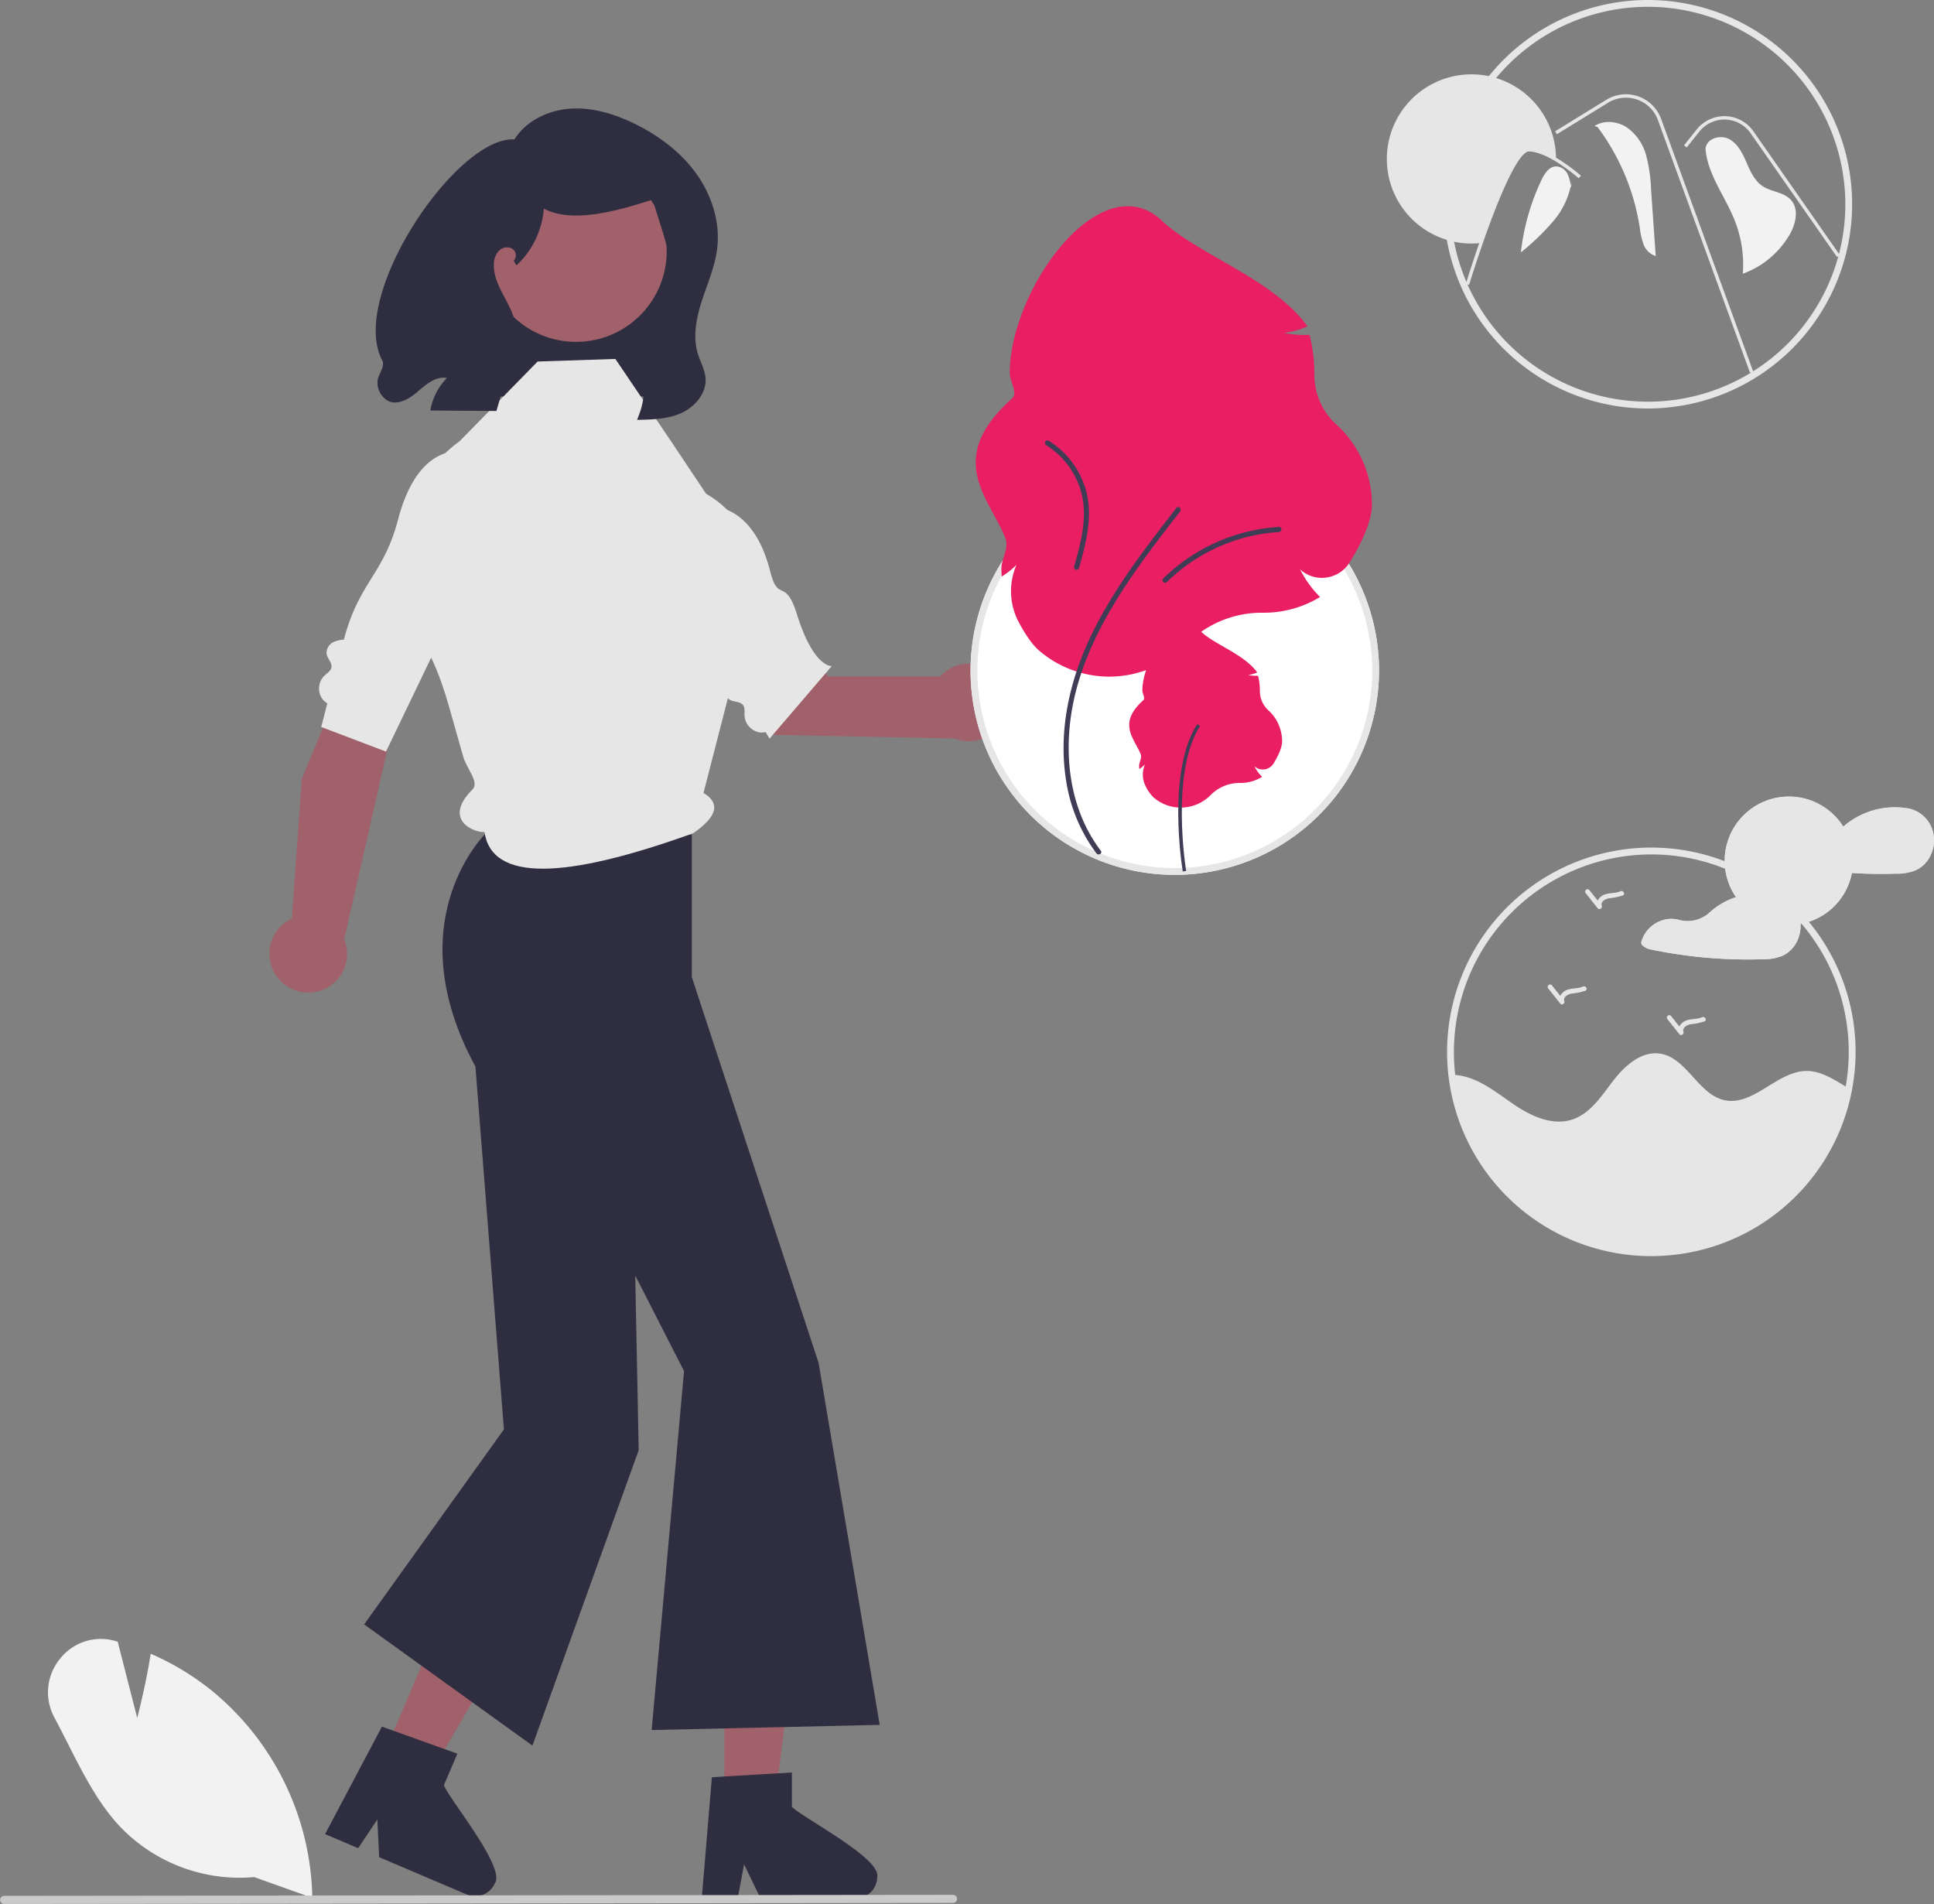 <svg xmlns="http://www.w3.org/2000/svg" data-name="Layer 1" width="568.189" height="559.319" viewBox="0 0 568.189 559.319" xmlns:xlink="http://www.w3.org/1999/xlink"><rect x="0" y="0" width="568.189" height="559.319" fill="#808080" stroke="none"/><polygon points="212.827 529.429 227.7 529.428 234.775 472.058 212.824 472.059 212.827 529.429" fill="#a0616a"/><path d="M548.555,701.108v-10.083l-3.91.239-15.917.943-3.684.226L522.228,726.203l-.151,1.81h10.561l.34-1.798,1.534-8.172,3.96,8.172.868,1.798h27.999a6.326,6.326,0,0,0,6.286-6.299C574.807,716.195,551.522,704.264,548.555,701.108Z" transform="translate(-315.906 -170.341)" fill="#2f2e41"/><polygon points="112.711 515.423 126.392 521.256 155.407 471.262 135.215 462.651 112.711 515.423" fill="#a0616a"/><path d="M446.325,694.771l3.956-9.275-3.69-1.314-15.011-5.377-3.477-1.237-15.839,29.958-.849,1.606,9.714,4.143,1.018-1.521,4.617-6.915.437,9.071.093,1.994,25.755,10.984a6.326,6.326,0,0,0,8.254-3.328C464.553,718.948,447.816,698.838,446.325,694.771Z" transform="translate(-315.906 -170.341)" fill="#2f2e41"/><rect x="142.337" y="49.479" width="56.344" height="67.004" fill="#2f2e41"/><path d="M519.155,415.501l-60.151-.761s-27.03,25.507-3.426,68.907l8.375,106.597-41.065,57.287,49.44,35.605,31.218-86.8-1.016-51.275,14.341,28.052L507.353,678.565l67.004-1.523L556.403,570.72,519.155,457.378Z" transform="translate(-315.906 -170.341)" fill="#2f2e41"/><polygon points="232.416 184.248 243.223 198.714 277.486 198.714 282.816 216.988 225.75 215.846 216.574 185.77 232.416 184.248" fill="#a0616a"/><polygon points="101.602 197.572 88.658 228.79 85.612 271.428 100.84 277.181 117.642 203.229 101.602 197.572" fill="#a0616a"/><path d="M496.693,275.783l-22.842.761L450.958,299.936S425.502,317.279,433.878,344.69c3.996,13.078,8.549,14.333,13.811,32.772,1.534,5.376,2.999,10.53,4.323,15.2.994,3.505,4.806,7.493,2.712,9.584-9.075,9.063.791,12.844,3.519,12.494,2.125,14.646,23.528,14.002,61.293.381,7.024-4.833,8.157-8.794,3.046-11.831l2.115-8.213,12.798-49.706s3.447-19.825-14.152-29.994L513.029,299.936Z" transform="translate(-315.906 -170.341)" fill="#e6e6e6"/><path d="M432.844,322.99c-4.282,16.264-11.515,18.376-15.908,35.263a7.682,7.682,0,0,0-2.898.641,3.54,3.54,0,0,0-2.167,3.599c.272,1.396,1.677,2.559,1.392,3.953-.214,1.049-1.281,1.646-2.057,2.383a5.344,5.344,0,0,0-.914,6.357,5.05,5.05,0,0,0,1.781,1.778c-1.129,4.348-1.8,6.937-1.8,6.937l19.035,7.233,30.075-62.519,1.523-23.139S440.862,292.534,432.844,322.99Z" transform="translate(-315.906 -170.341)" fill="#e6e6e6"/><path d="M560.271,366.009s-5.322.553-10.243-15.234c-3.415-10.955-5.481-3.2-7.84-12.557-5.758-22.842-20.939-19.035-20.939-19.035l-7.804,20.558L530.869,368.782a8.685,8.685,0,0,0-1.847,3.13,3.54,3.54,0,0,0,1.285,4c1.23.714,3.03.421,3.893,1.552.649.851.397,2.048.441,3.117a5.344,5.344,0,0,0,4.186,4.871,4.945,4.945,0,0,0,2.013-.05l1.156,1.926Z" transform="translate(-315.906 -170.341)" fill="#e6e6e6"/><circle cx="284.719" cy="206.328" r="11.421" fill="#a0616a"/><circle cx="90.562" cy="280.184" r="11.421" fill="#a0616a"/><circle cx="169.238" cy="73.79" r="26.637" fill="#a0616a"/><path d="M466.832,246.929a2.341,2.341,0,0,0-.58-3.627,3.347,3.347,0,0,0-3.91.874,6.042,6.042,0,0,0-1.35,4.003c-.094,6.217,5.26,11.247,6.335,17.372.688,3.919-.438,7.904-1.553,11.723l-4.028,13.795-19.41-.136a17.738,17.738,0,0,1,4.882-9.545c-3.173-.62-6.041,1.795-8.49,3.905s-5.749,4.193-8.702,2.877a6.163,6.163,0,0,1-3.225-5.483c-.085-2.233,2.436-4.545,1.386-6.518-9.999-18.781,21.85-65.907,38.865-64.877,3.456-5.522,10.004-8.625,16.505-9.036s12.954,1.58,18.805,4.445c7.028,3.441,13.502,8.257,18.074,14.608s7.12,14.323,6.164,22.09c-.651,5.28-2.842,10.224-4.484,15.285s-2.737,10.58-1.159,15.66c.729,2.348,2.018,4.559,2.221,7.009.368,4.421-3.016,8.464-7.054,10.3s-8.618,1.946-13.054,2.025c1.678-4.078,3.183-9.263.157-12.471-2.157-2.287,1.653-7.957-.137-10.542-1.286-1.857,2.261-5.356,3.122-7.444a36.658,36.658,0,0,1,3.807-6.091c5.81-8.486.178-18.186-2.284-28.172-9.338,2.957-23.439,7.316-32.058,2.662a25.553,25.553,0,0,1-8.039,16.692" transform="translate(-315.906 -170.341)" fill="#2f2e41"/><path d="M661.046,427.341a60,60,0,1,1,60-60A60.068,60.068,0,0,1,661.046,427.341Z" transform="translate(-315.906 -170.341)" fill="#fff"/><path d="M661.046,427.341a60,60,0,1,1,60-60A60.068,60.068,0,0,1,661.046,427.341Zm0-118a58,58,0,1,0,58,58A58.066,58.066,0,0,0,661.046,309.341Z" transform="translate(-315.906 -170.341)" fill="#e6e6e6"/><path d="M641.858,369.113a31.743,31.743,0,0,1-20.631-7.618c-1.918-1.642-3.962-4.496-6.074-8.483a19.399,19.399,0,0,1-.615-16.748,22.261,22.261,0,0,1-3.676,3.015l-.672.447-.039-.806c-.025-.524-.038-1.047-.038-1.553,0-2.982,2.256-6.009,1.215-8.766-4.385-11.619-18.292-23.166,1.864-41.148,1.865-1.663-.626-4.989-.626-7.506,0-24.665,26.799-61.664,44.74-44.731,10.472,9.884,32.29,16.905,42.476,30.654l.135.407-.398.161a23.976,23.976,0,0,1-6.37,1.694,30.377,30.377,0,0,0,7.103.595l.37-.013.09.359a44.935,44.935,0,0,1,1.334,10.874l-.002.396a19.813,19.813,0,0,0,6.545,14.773,31.817,31.817,0,0,1,10.38,23.478c0,5.229-3.554,12.093-6.535,16.93a9.573,9.573,0,0,1-7.028,4.501,9.349,9.349,0,0,1-7.545-2.437,30.918,30.918,0,0,0,5.452,7.719l.407.419-.505.294a31.72,31.72,0,0,1-15.991,4.318l-.329-.001a30.965,30.965,0,0,0-22.214,9.067A31.985,31.985,0,0,1,641.858,369.113Z" transform="translate(-315.906 -170.341)" fill="#e91e63"/><path d="M662.825,407.583a12.247,12.247,0,0,1-7.96-2.939,11.442,11.442,0,0,1-2.343-3.273,7.485,7.485,0,0,1-.237-6.461,8.588,8.588,0,0,1-1.418,1.163l-.259.173-.015-.311c-.01-.202-.015-.404-.015-.599,0-1.151.87-2.318.469-3.382-1.692-4.483-7.057-8.938.719-15.875.719-.642-.242-1.925-.242-2.896,0-9.516,10.34-23.791,17.261-17.258,4.04,3.813,12.458,6.522,16.388,11.827l.052.157-.153.062a9.25,9.25,0,0,1-2.458.654,11.72,11.72,0,0,0,2.741.23l.143-.005.035.139a17.337,17.337,0,0,1,.515,4.195l-.001.153a7.644,7.644,0,0,0,2.525,5.7,12.275,12.275,0,0,1,4.005,9.058c0,2.017-1.371,4.665-2.521,6.532a3.693,3.693,0,0,1-2.711,1.737,3.607,3.607,0,0,1-2.911-.94,11.928,11.928,0,0,0,2.104,2.978l.157.162-.195.114a12.238,12.238,0,0,1-6.169,1.666l-.127-0a11.947,11.947,0,0,0-8.57,3.498A12.34,12.34,0,0,1,662.825,407.583Z" transform="translate(-315.906 -170.341)" fill="#e91e63"/><path d="M663.399,426.355c-.199-1.189-4.774-29.284,4.227-43.285l.841.541c-8.791,13.675-4.13,42.291-4.082,42.578Z" transform="translate(-315.906 -170.341)" fill="#3f3d56"/><path d="M639.318,420.262c-8.325-10.941-10.624-25.103-8.92-38.512,1.861-14.635,8.645-28.04,16.735-40.183,4.813-7.225,10.129-14.097,15.45-20.951.585-.753-.469-1.823-1.061-1.061-9.538,12.285-19.207,24.733-25.742,38.942-5.934,12.902-8.954,27.265-6.619,41.418a47.53,47.53,0,0,0,8.862,21.104c.577.758,1.88.012,1.295-.757Z" transform="translate(-315.906 -170.341)" fill="#3f3d56"/><path d="M623.258,301.114a23.658,23.658,0,0,1,10.407,14.265c1.789,7.166-.273,14.54-2.206,21.447a.751.751,0,0,0,1.446.399c2.042-7.297,4.127-15.069,2.111-22.614a25.217,25.217,0,0,0-11.001-14.792c-.822-.511-1.576.786-.757,1.295Z" transform="translate(-315.906 -170.341)" fill="#3f3d56"/><path d="M691.642,325.13a53.234,53.234,0,0,0-33.979,15.135c-.689.679.372,1.739,1.061,1.061a51.634,51.634,0,0,1,32.918-14.695c.959-.058.966-1.559,0-1.5Z" transform="translate(-315.906 -170.341)" fill="#3f3d56"/><path d="M859.076,490.051a59.011,59.011,0,0,1-116.65-3.95,15.165,15.165,0,0,1,3.4.39c5.74,1.33,10.41,5.34,15.31,8.61,4.91,3.27,10.95,5.94,16.57,4.15,5.36-1.7,8.67-6.89,12.08-11.35,3.42-4.47,8.34-8.91,13.89-8.03,7.85,1.24,11.17,12.06,18.94,13.67,8.61,1.79,15.54-8.78,24.33-8.59,3.58.08,6.84,1.96,9.92,3.79C857.606,489.181,858.336,489.621,859.076,490.051Z" transform="translate(-315.906 -170.341)" fill="#e6e6e6"/><path d="M801.046,539.341a59.946,59.946,0,0,1-59.614-53.126,61.667,61.667,0,0,1-.386-6.874,60.006,60.006,0,1,1,60,60Zm0-118a58.066,58.066,0,0,0-58,58,59.6,59.6,0,0,0,.374,6.648A58.004,58.004,0,1,0,801.046,421.341Z" transform="translate(-315.906 -170.341)" fill="#e6e6e6"/><circle cx="525.555" cy="252.861" r="18.861" fill="#e6e6e6"/><path d="M883.673,414.271a9.349,9.349,0,0,0-7.89-6.562.763.763,0,0,0-.127,0,1.002,1.002,0,0,0-.155-.035,23.041,23.041,0,0,0-18.062,5.51l-.052.048a9.566,9.566,0,0,1-9.06,2.194,8.4,8.4,0,0,0-2.657-.292,9.313,9.313,0,0,0-8.335,6.718,1.078,1.078,0,0,0,.487,1.194,4.714,4.714,0,0,0,1.971,1.003c1.561.332,3.136.636,4.712.911q4.62.805,9.289,1.307,3.083.328,6.181.523c4.266.268,8.554.332,12.828.198a14.635,14.635,0,0,0,6.089-1.074,9.04,9.04,0,0,0,3.497-3.044A10.276,10.276,0,0,0,883.673,414.271Z" transform="translate(-315.906 -170.341)" fill="#e6e6e6"/><path d="M844.871,441.749a9.643,9.643,0,0,0-.396-2.331,9.367,9.367,0,0,0-7.897-6.562.681.681,0,0,0-.12,0,1.333,1.333,0,0,0-.162-.035,23.447,23.447,0,0,0-10.377,1.067,21.416,21.416,0,0,0-7.733,4.486,9.562,9.562,0,0,1-9.06,2.199,8.425,8.425,0,0,0-2.661-.292,9.312,9.312,0,0,0-8.335,6.718,1.099,1.099,0,0,0,.487,1.194,4.756,4.756,0,0,0,1.971,1.003c1.568.332,3.136.636,4.719.911q4.62.805,9.282,1.307a137.859,137.859,0,0,0,19.016.72,14.655,14.655,0,0,0,6.089-1.074,9.02,9.02,0,0,0,3.49-3.044A10.076,10.076,0,0,0,844.871,441.749Z" transform="translate(-315.906 -170.341)" fill="#e6e6e6"/><circle cx="525.555" cy="252.861" r="18.861" fill="#e6e6e6"/><path d="M883.673,414.271a9.349,9.349,0,0,0-7.89-6.562.763.763,0,0,0-.127,0,1.002,1.002,0,0,0-.155-.035,23.041,23.041,0,0,0-18.062,5.51l-.052.048a9.566,9.566,0,0,1-9.06,2.194,8.4,8.4,0,0,0-2.657-.292,9.313,9.313,0,0,0-8.335,6.718,1.078,1.078,0,0,0,.487,1.194,4.714,4.714,0,0,0,1.971,1.003c1.561.332,3.136.636,4.712.911q4.62.805,9.289,1.307,3.083.328,6.181.523c4.266.268,8.554.332,12.828.198a14.635,14.635,0,0,0,6.089-1.074,9.04,9.04,0,0,0,3.497-3.044A10.276,10.276,0,0,0,883.673,414.271Z" transform="translate(-315.906 -170.341)" fill="#e6e6e6"/><path d="M844.871,441.749a9.643,9.643,0,0,0-.396-2.331,9.367,9.367,0,0,0-7.897-6.562.681.681,0,0,0-.12,0,1.333,1.333,0,0,0-.162-.035,23.447,23.447,0,0,0-10.377,1.067,21.416,21.416,0,0,0-7.733,4.486,9.562,9.562,0,0,1-9.06,2.199,8.425,8.425,0,0,0-2.661-.292,9.312,9.312,0,0,0-8.335,6.718,1.099,1.099,0,0,0,.487,1.194,4.756,4.756,0,0,0,1.971,1.003c1.568.332,3.136.636,4.719.911q4.62.805,9.282,1.307a137.859,137.859,0,0,0,19.016.72,14.655,14.655,0,0,0,6.089-1.074,9.02,9.02,0,0,0,3.49-3.044A10.076,10.076,0,0,0,844.871,441.749Z" transform="translate(-315.906 -170.341)" fill="#e6e6e6"/><path d="M780.96,460.161c-1.531.693-3.316.376-4.866,1.05a3.659,3.659,0,0,0-1.797,1.685l-2.484-3.132a.715.715,0,0,0-1.004,0,.727.727,0,0,0,0,1.004q1.75,2.207,3.5,4.413c.445.562,1.4-.046,1.187-.691-.436-1.318,1.07-2.053,2.109-2.27a18.47,18.47,0,0,0,4.072-.834C782.509,461.01,781.787,459.786,780.96,460.161Z" transform="translate(-315.906 -170.341)" fill="#e6e6e6"/><path d="M815.96,469.161c-1.531.693-3.316.376-4.866,1.05a3.659,3.659,0,0,0-1.797,1.685l-2.484-3.132a.715.715,0,0,0-1.004,0,.727.727,0,0,0,0,1.004q1.75,2.207,3.5,4.413c.445.562,1.4-.046,1.187-.691-.436-1.318,1.07-2.053,2.109-2.27a18.47,18.47,0,0,0,4.072-.834C817.509,470.01,816.787,468.786,815.96,469.161Z" transform="translate(-315.906 -170.341)" fill="#e6e6e6"/><path d="M791.96,432.161c-1.531.693-3.316.376-4.866,1.05a3.659,3.659,0,0,0-1.797,1.685l-2.484-3.132a.715.715,0,0,0-1.004,0,.727.727,0,0,0,0,1.004q1.75,2.207,3.5,4.413c.445.562,1.4-.046,1.187-.691-.436-1.318,1.07-2.053,2.109-2.27a18.47,18.47,0,0,0,4.072-.834C793.509,433.01,792.787,431.786,791.96,432.161Z" transform="translate(-315.906 -170.341)" fill="#e6e6e6"/><path d="M800.046,290.341a60,60,0,1,1,60-60A60.068,60.068,0,0,1,800.046,290.341Zm0-118a58,58,0,1,0,58,58A58.066,58.066,0,0,0,800.046,172.341Z" transform="translate(-315.906 -170.341)" fill="#e6e6e6"/><path d="M777.457,225.647a11.688,11.688,0,0,0-1.003-4.136,3.971,3.971,0,0,0-3.359-2.291c-2.069.032-3.431,2.116-4.318,3.985a67.244,67.244,0,0,0-6.054,21.286,71.303,71.303,0,0,0,9.434-9.072,23.897,23.897,0,0,0,5.478-11.724" transform="translate(-315.906 -170.341)" fill="#f2f2f2"/><path d="M784.355,207.358c2.826-1.813,6.707-1.421,9.515.42a14.729,14.729,0,0,1,5.626,8.111,43.822,43.822,0,0,1,1.465,9.941l1.377,19.728a5.663,5.663,0,0,1-3.556-3.402,20.148,20.148,0,0,1-1.128-4.956,66.298,66.298,0,0,0-12.411-29.555" transform="translate(-315.906 -170.341)" fill="#f2f2f2"/><path d="M817.022,213.794c.406-2.842,4.338-3.935,6.875-2.593s3.917,4.122,5.066,6.753,2.355,5.445,4.743,7.038c2.604,1.737,6.266,1.758,8.36,4.084,2.439,2.709,1.428,7.047-.396,10.203a26.283,26.283,0,0,1-13.74,11.472,35.411,35.411,0,0,0-2.377-15.642c-2.849-7.194-8.116-13.668-8.615-21.39" transform="translate(-315.906 -170.341)" fill="#f2f2f2"/><path d="M773.046,217.031v.2c-2.62-1.57-5.56-2.89-8-2.89-2.52,0-6.1,6.98-9.41,15.07a59.259,59.259,0,0,0-3.89,9.42c-.34.97-.67,1.95-1.01,2.92a23.731,23.731,0,0,1-2.54.13,24.85,24.85,0,1,1,24.85-24.85Z" transform="translate(-315.906 -170.341)" fill="#e6e6e6"/><path d="M747.515,254.026l-.957-.291c.041-.133,4.099-13.44,8.615-24.514,5.641-13.787,8.336-15.381,9.873-15.381,2.2,0,4.979.996,8.257,2.961a53.387,53.387,0,0,1,7.076,5.165l-.665.747a52.266,52.266,0,0,0-6.924-5.054c-3.077-1.845-5.755-2.819-7.743-2.819-1.086,0-3.693,1.917-8.947,14.759C751.6,240.629,747.555,253.893,747.515,254.026Z" transform="translate(-315.906 -170.341)" fill="#e6e6e6"/><path d="M830.042,279.846l-27.052-74.225a10.015,10.015,0,0,0-14.658-5.1l-15.023,9.245-.524-.852,15.023-9.245a11.015,11.015,0,0,1,16.122,5.609l27.052,74.226Z" transform="translate(-315.906 -170.341)" fill="#e6e6e6"/><path d="M855.608,245.845l-25.392-36.363a9.401,9.401,0,0,0-15.049-.49l-3.729,4.662-.781-.625,3.729-4.662a10.402,10.402,0,0,1,16.651.543l25.392,36.363Z" transform="translate(-315.906 -170.341)" fill="#e6e6e6"/><path d="M390.599,721.762a48.675,48.675,0,0,1-39.259-14.645c-6.591-6.949-11.113-15.892-15.487-24.542-1.273-2.517-2.589-5.12-3.928-7.614a15.534,15.534,0,0,1,1.612-17.332,15.272,15.272,0,0,1,16.303-5.209l.638.184,5.744,22.414c.857-3.343,2.696-10.876,3.858-18.256l.098-.618.572.255a78.133,78.133,0,0,1,16.786,10.115A80.529,80.529,0,0,1,407.647,727.157l.015.697Z" transform="translate(-315.906 -170.341)" fill="#f2f2f2"/><path d="M595.846,729.352l-278.75.307a1.191,1.191,0,0,1,0-2.381l278.75-.307a1.191,1.191,0,1,1,0,2.381Z" transform="translate(-315.906 -170.341)" fill="#cacaca"/></svg>